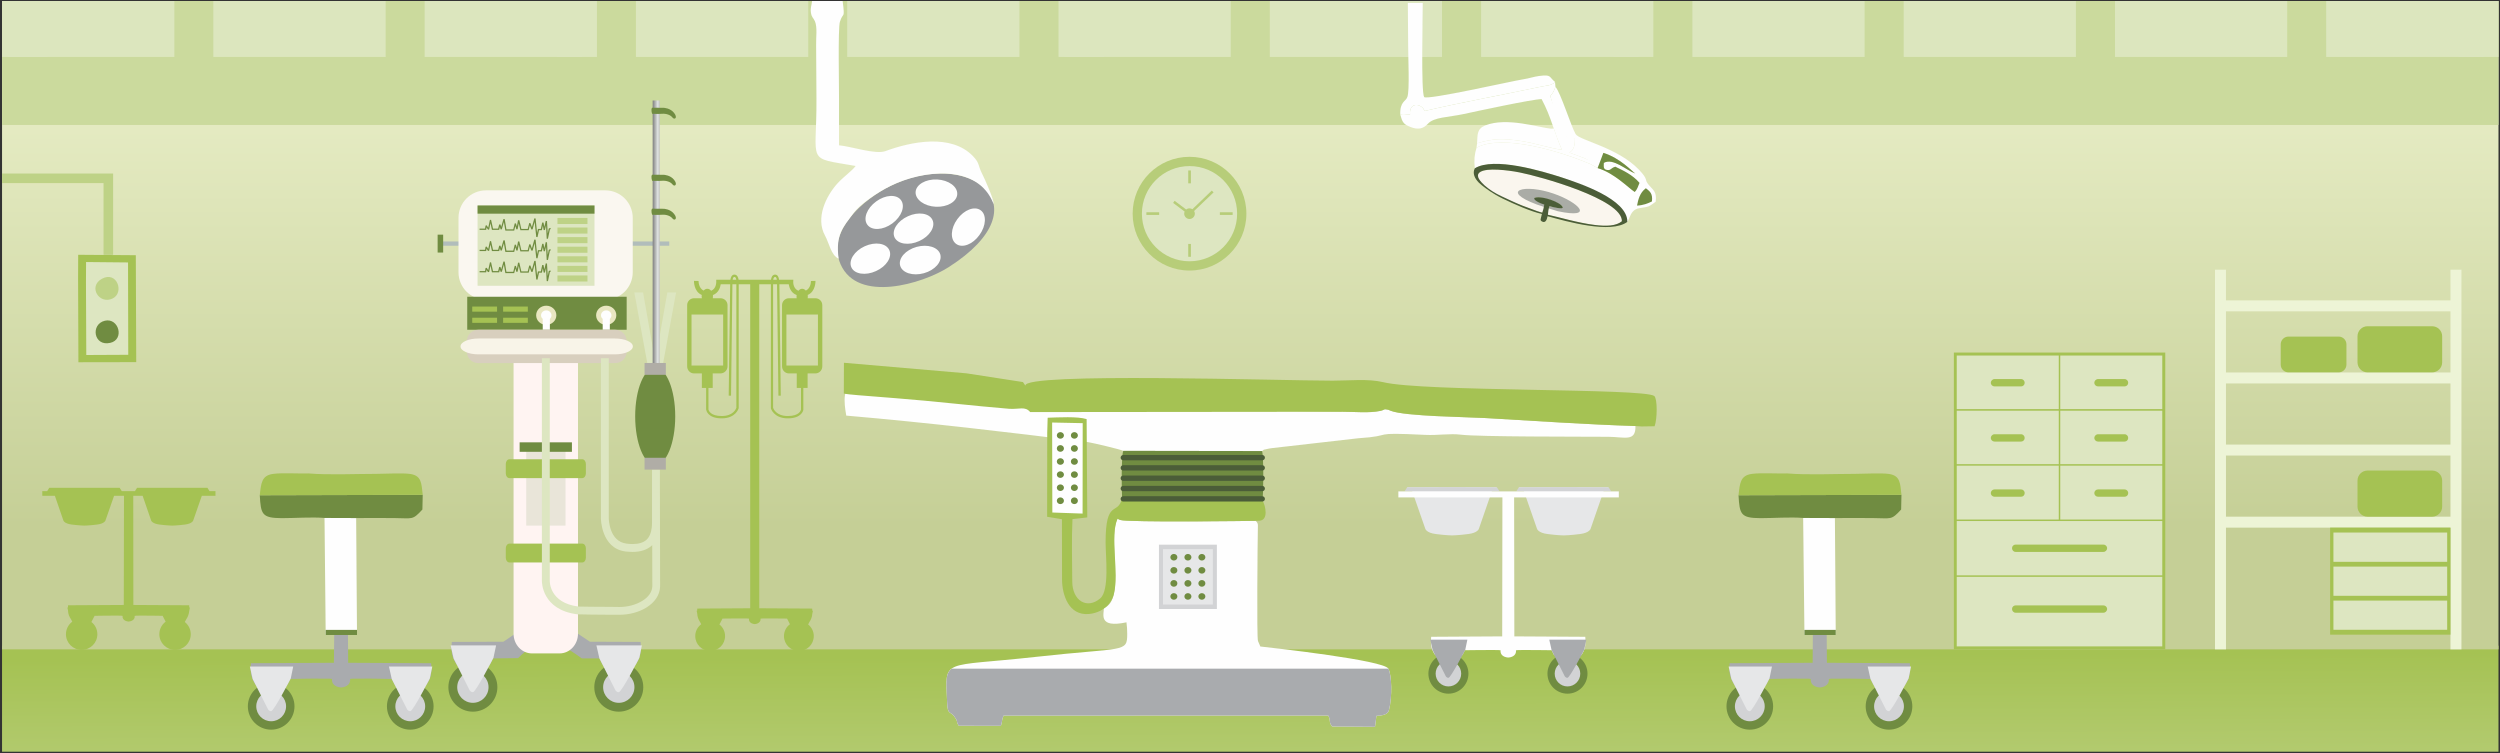 <svg  viewBox="0 0 1079 325" fill="none" xmlns="http://www.w3.org/2000/svg">
<rect x="0" y="0" width="1079" height="325" fill="#333333" stroke="none"/>
<path d="M1078.35 278.658H0.883V324.44H1078.35V278.658Z" fill="url(#paint0_linear_0_1)"/>
<path d="M1078.35 0.431H0.883V280.267H1078.35V0.431Z" fill="url(#paint1_linear_0_1)"/>
<path fill-rule="evenodd" clip-rule="evenodd" d="M476.439 262.478C476.439 265.098 473.911 271.212 486.183 268.592C486.413 270.43 486.505 271.625 486.505 273.51C486.551 281.875 485.264 279.255 447.297 283.484C405.882 288.081 407.997 283.76 408.778 303.065C409.008 309.409 410.203 306.145 412.593 310.282C413.467 311.753 412.547 311.247 413.788 313.224L431.991 313.27C432.68 311.201 432.266 310.788 433.14 308.857L573.288 308.811C574.621 311.661 573.242 311.247 574.942 313.546L593.466 313.683L594.064 308.949C596.454 308.811 598.936 308.581 599.488 306.467C600.959 300.629 600.683 291.298 599.212 288.586C597.19 284.955 550.167 279.715 543.962 279.026L542.951 276.681C542.353 275.21 542.767 234.072 542.905 226.763C542.951 225.89 542.491 225.246 541.893 224.787C537.711 224.879 487.93 225.522 483.747 224.419C481.265 223.821 484.575 223.729 482.322 223.867C477.864 233.612 486.046 258.663 476.439 262.478Z" fill="#FEFEFE"/>
<path fill-rule="evenodd" clip-rule="evenodd" d="M444.769 175.512C443.62 176.523 388.186 164.802 367.961 166.503C362.629 166.962 365.065 177.948 365.249 179.373C401.24 182.499 434.151 186.406 469.59 190.818C471.888 191.186 483.747 193.99 484.805 194.587L544.743 194.679C546.26 193.576 544.605 194.404 546.766 193.806C547.593 193.576 548.236 193.53 549.11 193.392L586.112 189.164C602.981 188.06 589.835 186.452 615.162 187.693C620.816 187.968 625.734 187.003 630.468 187.601C638.053 188.566 682.041 188.428 694.13 188.52C701.117 188.566 706.081 190.818 705.851 183.878C684.615 183.188 662.46 181.671 641.132 180.43C633.272 179.971 606.383 179.695 600.269 177.305L599.166 176.845C597.006 176.339 597.741 176.937 595.719 177.351C590.892 178.362 584.687 177.718 579.585 177.718L444.769 175.512Z" fill="#FEFEFE"/>
<path fill-rule="evenodd" clip-rule="evenodd" d="M451.985 186.681L451.939 223.04L458.329 224.097L458.375 249.975C458.375 256.916 461.362 265.742 469.912 265.006C475.106 264.546 479.519 261.375 480.76 256.365C483.104 246.85 478.921 231.36 482.322 223.867C483.563 224.787 485.448 224.695 487.884 224.787C500.892 225.338 538.308 224.878 541.893 224.787L543.548 224.741C547.455 224.557 546.398 218.581 544.835 215.869C534.033 215.088 489.815 217.754 484.299 214.996C482.506 222.902 477.128 214.766 477.174 234.393C477.22 240.369 478.875 254.802 474.876 258.249C469.13 263.167 462.787 259.214 462.787 250.941C462.741 242.253 462.466 232.647 462.879 224.051L469.268 223.316L468.993 180.89C465.085 179.649 456.72 180.154 452.169 180.292L451.985 186.681Z" fill="#A5C253"/>
<path fill-rule="evenodd" clip-rule="evenodd" d="M484.299 214.996C489.815 217.754 534.033 215.088 544.835 215.869C545.387 213.617 545.387 196.748 544.743 194.679L484.805 194.587C483.931 196.61 484.069 211.778 484.299 214.996Z" fill="#708C41"/>
<path fill-rule="evenodd" clip-rule="evenodd" d="M454.192 221.201L467.246 221.661L467.292 182.637L454.1 182.361L454.192 221.201Z" fill="#FEFEFE"/>
<path fill-rule="evenodd" clip-rule="evenodd" d="M444.631 177.856L579.585 177.718C584.687 177.718 590.892 178.362 595.719 177.35C597.741 176.937 597.006 176.339 599.166 176.845L600.269 177.305C606.383 179.695 633.272 179.97 641.132 180.43C662.46 181.671 684.615 183.188 705.851 183.878L708.609 184.061L714.125 183.969C715.274 180.982 715.412 172.11 713.987 170.915C709.758 167.468 614.151 169.169 596.96 164.94C590.525 163.377 582.205 164.296 575.218 164.296C552.374 164.296 441.367 160.619 442.563 166.457L441.505 164.894L417.098 161.125L364.238 156.574L364.192 169.858L364.881 169.996C366.582 170.272 370.673 170.64 386.807 171.881C402.986 173.122 420.223 175.19 435.484 176.431C439.897 176.753 442.425 175.19 444.631 177.856Z" fill="#A5C253"/>
<path d="M525.208 235.083H500.203V262.846H525.208V235.083Z" fill="#D2D3D5"/>
<path d="M523.461 237.013H501.95V260.915H523.461V237.013Z" fill="#E6E7E8"/>
<path fill-rule="evenodd" clip-rule="evenodd" d="M506.638 239.082C507.511 239.082 508.155 239.725 508.155 240.507C508.155 241.288 507.511 241.932 506.638 241.932C505.811 241.932 505.121 241.288 505.121 240.507C505.121 239.725 505.811 239.082 506.638 239.082ZM506.638 255.997C507.511 255.997 508.155 256.64 508.155 257.422C508.155 258.203 507.511 258.847 506.638 258.847C505.811 258.847 505.121 258.203 505.121 257.422C505.121 256.64 505.811 255.997 506.638 255.997ZM518.727 255.997C519.554 255.997 520.244 256.64 520.244 257.422C520.244 258.203 519.554 258.847 518.727 258.847C517.899 258.847 517.21 258.203 517.21 257.422C517.21 256.64 517.899 255.997 518.727 255.997ZM512.705 255.997C513.533 255.997 514.222 256.64 514.222 257.422C514.222 258.203 513.533 258.847 512.705 258.847C511.832 258.847 511.188 258.203 511.188 257.422C511.188 256.64 511.832 255.997 512.705 255.997ZM506.638 250.343C507.511 250.343 508.155 250.987 508.155 251.768C508.155 252.596 507.511 253.239 506.638 253.239C505.811 253.239 505.121 252.596 505.121 251.768C505.121 250.987 505.811 250.343 506.638 250.343ZM518.727 250.343C519.554 250.343 520.244 250.987 520.244 251.768C520.244 252.596 519.554 253.239 518.727 253.239C517.899 253.239 517.21 252.596 517.21 251.768C517.21 250.987 517.899 250.343 518.727 250.343ZM512.705 250.343C513.533 250.343 514.222 250.987 514.222 251.768C514.222 252.596 513.533 253.239 512.705 253.239C511.832 253.239 511.188 252.596 511.188 251.768C511.188 250.987 511.832 250.343 512.705 250.343ZM506.638 244.735C507.511 244.735 508.155 245.333 508.155 246.16C508.155 246.942 507.511 247.585 506.638 247.585C505.811 247.585 505.121 246.942 505.121 246.16C505.121 245.333 505.811 244.735 506.638 244.735ZM518.727 244.735C519.554 244.735 520.244 245.333 520.244 246.16C520.244 246.942 519.554 247.585 518.727 247.585C517.899 247.585 517.21 246.942 517.21 246.16C517.21 245.333 517.899 244.735 518.727 244.735ZM512.705 244.735C513.533 244.735 514.222 245.333 514.222 246.16C514.222 246.942 513.533 247.585 512.705 247.585C511.832 247.585 511.188 246.942 511.188 246.16C511.188 245.333 511.832 244.735 512.705 244.735ZM518.727 239.082C519.554 239.082 520.244 239.725 520.244 240.507C520.244 241.288 519.554 241.932 518.727 241.932C517.899 241.932 517.21 241.288 517.21 240.507C517.21 239.725 517.899 239.082 518.727 239.082ZM512.705 239.082C513.533 239.082 514.222 239.725 514.222 240.507C514.222 241.288 513.533 241.932 512.705 241.932C511.832 241.932 511.188 241.288 511.188 240.507C511.188 239.725 511.832 239.082 512.705 239.082Z" fill="#708C41"/>
<path fill-rule="evenodd" clip-rule="evenodd" d="M457.639 186.498C458.512 186.498 459.202 187.141 459.202 187.922C459.202 188.704 458.512 189.347 457.639 189.347C456.812 189.347 456.122 188.704 456.122 187.922C456.122 187.141 456.812 186.498 457.639 186.498ZM457.639 214.674C458.512 214.674 459.202 215.318 459.202 216.145C459.202 216.927 458.512 217.57 457.639 217.57C456.812 217.57 456.122 216.927 456.122 216.145C456.122 215.318 456.812 214.674 457.639 214.674ZM463.707 214.674C464.534 214.674 465.223 215.318 465.223 216.145C465.223 216.927 464.534 217.57 463.707 217.57C462.833 217.57 462.19 216.927 462.19 216.145C462.19 215.318 462.833 214.674 463.707 214.674ZM457.639 209.066C458.512 209.066 459.202 209.71 459.202 210.491C459.202 211.273 458.512 211.916 457.639 211.916C456.812 211.916 456.122 211.273 456.122 210.491C456.122 209.71 456.812 209.066 457.639 209.066ZM463.707 209.066C464.534 209.066 465.223 209.71 465.223 210.491C465.223 211.273 464.534 211.916 463.707 211.916C462.833 211.916 462.19 211.273 462.19 210.491C462.19 209.71 462.833 209.066 463.707 209.066ZM457.639 203.413C458.512 203.413 459.202 204.056 459.202 204.838C459.202 205.619 458.512 206.263 457.639 206.263C456.812 206.263 456.122 205.619 456.122 204.838C456.122 204.056 456.812 203.413 457.639 203.413ZM463.707 203.413C464.534 203.413 465.223 204.056 465.223 204.838C465.223 205.619 464.534 206.263 463.707 206.263C462.833 206.263 462.19 205.619 462.19 204.838C462.19 204.056 462.833 203.413 463.707 203.413ZM457.639 197.759C458.512 197.759 459.202 198.403 459.202 199.184C459.202 200.011 458.512 200.609 457.639 200.609C456.812 200.609 456.122 200.011 456.122 199.184C456.122 198.403 456.812 197.759 457.639 197.759ZM463.707 197.759C464.534 197.759 465.223 198.403 465.223 199.184C465.223 200.011 464.534 200.609 463.707 200.609C462.833 200.609 462.19 200.011 462.19 199.184C462.19 198.403 462.833 197.759 463.707 197.759ZM457.639 192.105C458.512 192.105 459.202 192.749 459.202 193.576C459.202 194.358 458.512 195.001 457.639 195.001C456.812 195.001 456.122 194.358 456.122 193.576C456.122 192.749 456.812 192.105 457.639 192.105ZM463.707 192.105C464.534 192.105 465.223 192.749 465.223 193.576C465.223 194.358 464.534 195.001 463.707 195.001C462.833 195.001 462.19 194.358 462.19 193.576C462.19 192.749 462.833 192.105 463.707 192.105ZM463.707 186.498C464.534 186.498 465.223 187.141 465.223 187.922C465.223 188.704 464.534 189.347 463.707 189.347C462.833 189.347 462.19 188.704 462.19 187.922C462.19 187.141 462.833 186.498 463.707 186.498Z" fill="#708C41"/>
<path fill-rule="evenodd" clip-rule="evenodd" d="M433.14 308.857L573.288 308.811C574.621 311.661 573.242 311.247 574.942 313.546L593.466 313.683L594.064 308.949C596.454 308.811 598.936 308.581 599.488 306.467C600.959 300.629 600.683 291.298 599.212 288.586H410.755C407.859 290.701 408.41 294.608 408.778 303.066C409.008 309.409 410.203 306.145 412.593 310.282C413.467 311.753 412.547 311.247 413.788 313.224L431.991 313.27C432.68 311.201 432.266 310.788 433.14 308.857Z" fill="#A9ABAE"/>
<path d="M544.789 196.38H484.804C484.17 196.38 483.655 196.895 483.655 197.529C483.655 198.164 484.17 198.678 484.804 198.678H544.789C545.424 198.678 545.938 198.164 545.938 197.529C545.938 196.895 545.424 196.38 544.789 196.38Z" fill="#4B5D38"/>
<path d="M544.789 200.793H484.804C484.17 200.793 483.655 201.307 483.655 201.942C483.655 202.577 484.17 203.091 484.804 203.091H544.789C545.424 203.091 545.938 202.577 545.938 201.942C545.938 201.307 545.424 200.793 544.789 200.793Z" fill="#4B5D38"/>
<path d="M544.789 205.251H484.804C484.17 205.251 483.655 205.766 483.655 206.401C483.655 207.035 484.17 207.55 484.804 207.55H544.789C545.424 207.55 545.938 207.035 545.938 206.401C545.938 205.766 545.424 205.251 544.789 205.251Z" fill="#4B5D38"/>
<path d="M544.789 209.71H484.804C484.17 209.71 483.655 210.224 483.655 210.859C483.655 211.494 484.17 212.008 484.804 212.008H544.789C545.424 212.008 545.938 211.494 545.938 210.859C545.938 210.224 545.424 209.71 544.789 209.71Z" fill="#4B5D38"/>
<path d="M544.789 214.169H484.804C484.17 214.169 483.655 214.683 483.655 215.318C483.655 215.952 484.17 216.467 484.804 216.467H544.789C545.424 216.467 545.938 215.952 545.938 215.318C545.938 214.683 545.424 214.169 544.789 214.169Z" fill="#4B5D38"/>
<path d="M934.528 152.162H843.287V280.267H934.528V152.162Z" fill="#A5C253"/>
<path fill-rule="evenodd" clip-rule="evenodd" d="M933.241 248.964H844.528V278.98H933.241V248.964ZM889.207 153.449V176.569H933.241V153.449H889.207ZM844.528 176.569H888.563V153.449H844.528V176.569ZM888.563 200.333V177.259H844.528V200.333H888.563ZM933.241 177.259H889.207V200.333H933.241V177.259ZM889.207 200.977V224.235H933.241V200.977H889.207ZM888.563 200.977H844.528V224.235H888.563V200.977ZM933.241 224.879H844.528V248.321H933.241V224.879Z" fill="#DDE6C1"/>
<path fill-rule="evenodd" clip-rule="evenodd" d="M860.846 163.607H872.291C873.164 163.607 873.854 164.342 873.854 165.216C873.854 166.089 873.164 166.778 872.291 166.778H860.846C859.972 166.778 859.237 166.089 859.237 165.216C859.237 164.342 859.972 163.607 860.846 163.607ZM860.846 187.417H872.291C873.164 187.417 873.854 188.152 873.854 189.026C873.854 189.899 873.164 190.588 872.291 190.588H860.846C859.972 190.588 859.237 189.899 859.237 189.026C859.237 188.152 859.972 187.417 860.846 187.417ZM860.846 211.227H872.291C873.164 211.227 873.854 211.916 873.854 212.836C873.854 213.709 873.164 214.398 872.291 214.398H860.846C859.972 214.398 859.237 213.709 859.237 212.836C859.237 211.916 859.972 211.227 860.846 211.227ZM905.524 163.607H916.969C917.842 163.607 918.532 164.342 918.532 165.216C918.532 166.089 917.842 166.778 916.969 166.778H905.524C904.65 166.778 903.915 166.089 903.915 165.216C903.915 164.342 904.65 163.607 905.524 163.607ZM905.524 187.417H916.969C917.842 187.417 918.532 188.152 918.532 189.026C918.532 189.899 917.842 190.588 916.969 190.588H905.524C904.65 190.588 903.915 189.899 903.915 189.026C903.915 188.152 904.65 187.417 905.524 187.417ZM905.524 211.227H916.969C917.842 211.227 918.532 211.916 918.532 212.836C918.532 213.709 917.842 214.398 916.969 214.398H905.524C904.65 214.398 903.915 213.709 903.915 212.836C903.915 211.916 904.65 211.227 905.524 211.227ZM869.947 235.037H907.822C908.695 235.037 909.431 235.726 909.431 236.6C909.431 237.473 908.695 238.208 907.822 238.208H869.947C869.073 238.208 868.384 237.473 868.384 236.6C868.384 235.726 869.073 235.037 869.947 235.037ZM869.947 261.283H907.822C908.695 261.283 909.431 261.972 909.431 262.846C909.431 263.719 908.695 264.455 907.822 264.455H869.947C869.073 264.455 868.384 263.719 868.384 262.846C868.384 261.972 869.073 261.283 869.947 261.283Z" fill="#A5C253"/>
<path fill-rule="evenodd" clip-rule="evenodd" d="M1057.62 116.4H1062.36V280.266H1057.62V227.728H960.729V280.266H955.994V116.4H960.729V129.638H1057.62V116.4ZM960.729 134.373V160.757H1057.62V134.373H960.729ZM960.729 165.491V191.875H1057.62V165.491H960.729ZM960.729 196.61V222.994H1057.62V196.61H960.729Z" fill="#EDF4D6"/>
<path d="M1057.62 227.728H1005.68V273.923H1057.62V227.728Z" fill="#A5C253"/>
<path fill-rule="evenodd" clip-rule="evenodd" d="M1007.11 229.843H1056.2V242.483H1007.11V229.843ZM1007.11 259.214H1056.2V271.809H1007.11V259.214ZM1007.11 244.551H1056.2V257.146H1007.11V244.551Z" fill="#DDE6C1"/>
<path d="M1049.72 203.091H1021.82C1019.43 203.091 1017.5 205.025 1017.5 207.412V218.673C1017.5 221.059 1019.43 222.994 1021.82 222.994H1049.72C1052.1 222.994 1054.04 221.059 1054.04 218.673V207.412C1054.04 205.025 1052.1 203.091 1049.72 203.091Z" fill="#A5C253"/>
<path d="M1049.72 140.808H1021.82C1019.43 140.808 1017.5 142.742 1017.5 145.129V156.39C1017.5 158.776 1019.43 160.711 1021.82 160.711H1049.72C1052.1 160.711 1054.04 158.776 1054.04 156.39V145.129C1054.04 142.742 1052.1 140.808 1049.72 140.808Z" fill="#A5C253"/>
<path d="M1009.36 145.267H987.71C985.857 145.267 984.354 146.769 984.354 148.622V157.355C984.354 159.209 985.857 160.711 987.71 160.711H1009.36C1011.21 160.711 1012.72 159.209 1012.72 157.355V148.622C1012.72 146.769 1011.21 145.267 1009.36 145.267Z" fill="#A5C253"/>
<path fill-rule="evenodd" clip-rule="evenodd" d="M325.765 269.373C327.557 269.189 328.385 268.177 328.247 267.028C328.752 266.89 329.947 266.936 331.28 266.936C333.992 266.89 336.934 266.982 339.692 266.982C339.922 267.396 340.152 267.856 340.382 268.315L340.933 269.418C339.37 270.568 338.359 272.452 338.359 274.521C338.359 278.106 341.255 280.956 344.794 280.956C348.334 280.956 351.229 278.106 351.229 274.521C351.229 272.498 350.264 270.706 348.793 269.51C349.023 269.097 349.207 268.729 349.391 268.361C349.713 267.902 349.988 267.396 350.172 266.844C350.402 266.293 350.54 265.695 350.586 264.914L350.862 263.581H350.586C350.586 263.305 350.586 262.983 350.54 262.662L327.695 262.524V122.698H332.705V176.109V176.247C332.705 176.247 333.9 180.568 340.014 180.568C346.219 180.568 346.725 176.891 346.725 176.891V176.799V167.422H348.563V161.17H351.919C353.574 161.17 354.907 159.791 354.907 158.137V131.707C354.907 130.052 353.574 128.719 351.919 128.719H348.609C348.655 128.489 348.655 128.213 348.655 127.984C348.655 127.754 348.655 127.524 348.609 127.294C352.103 125.823 351.965 121.273 351.965 121.227L349.988 121.273C349.988 121.273 350.08 124.398 347.782 125.409C347.368 124.95 346.817 124.628 346.219 124.628C345.622 124.628 345.024 124.95 344.61 125.501C342.266 124.582 342.358 121.732 342.358 121.732L342.404 120.721H336.245C336.107 119.71 335.693 118.515 334.544 118.515C333.303 118.515 332.889 119.802 332.751 120.721H327.695H323.788H318.778C318.64 119.802 318.226 118.515 316.939 118.515C315.836 118.515 315.376 119.71 315.239 120.721H309.125V121.732C309.125 121.732 309.217 124.582 306.919 125.501C306.459 124.95 305.908 124.628 305.264 124.628C304.667 124.628 304.115 124.95 303.701 125.409C301.449 124.398 301.495 121.273 301.495 121.273L299.519 121.227C299.519 121.273 299.381 125.823 302.874 127.294C302.874 127.524 302.828 127.754 302.828 127.984C302.828 128.213 302.874 128.489 302.92 128.719H299.565C297.91 128.719 296.577 130.052 296.577 131.707V158.137C296.577 159.791 297.91 161.17 299.565 161.17H302.92V167.422H304.758V176.799L304.804 176.891C304.804 176.891 305.264 180.568 311.469 180.568C317.629 180.568 318.778 176.247 318.778 176.247L318.824 176.109V122.698H323.788V262.524L300.943 262.662C300.943 262.983 300.897 263.305 300.897 263.581H300.668L300.897 264.638C300.989 266.293 301.403 267.35 302.139 268.453L302.644 269.418C301.081 270.568 300.07 272.452 300.07 274.521C300.07 278.106 302.966 280.956 306.505 280.956C310.044 280.956 312.94 278.106 312.94 274.521C312.94 272.498 311.975 270.706 310.504 269.51C311.148 268.315 311.653 267.35 311.837 266.982C314.595 266.982 317.491 266.89 320.203 266.936C321.536 266.936 322.777 266.89 323.282 267.028C323.099 268.177 323.926 269.189 325.765 269.373ZM343.829 127.34C343.783 127.57 343.783 127.754 343.783 127.984C343.783 128.213 343.783 128.489 343.829 128.719H340.519C338.865 128.719 337.532 130.052 337.532 131.707V158.137C337.532 159.791 338.865 161.17 340.519 161.17H343.875V167.422H345.713V176.753C345.668 177.074 345.024 179.557 340.014 179.557C335.096 179.557 333.854 176.523 333.671 176.017V122.698H335.371L335.969 170.777H336.98L336.383 122.698H340.428C340.657 124.076 341.347 126.421 343.829 127.34ZM333.717 120.721C333.809 120.169 334.038 119.526 334.544 119.526C335.004 119.526 335.188 120.078 335.279 120.721H333.717ZM353.022 135.752H339.416V157.769H353.022V135.752ZM307.7 127.34C307.7 127.57 307.7 127.754 307.7 127.984C307.7 128.213 307.7 128.489 307.654 128.719H310.964C312.619 128.719 313.998 130.052 313.998 131.707V158.137C313.998 159.791 312.619 161.17 310.964 161.17H307.608V167.422H305.77V176.753C305.862 177.074 306.505 179.557 311.469 179.557C316.434 179.557 317.629 176.523 317.813 176.017V122.698H316.112L315.514 170.777H314.503L315.147 122.698H311.056C310.872 124.076 310.136 126.421 307.7 127.34ZM317.767 120.721C317.675 120.169 317.491 119.526 316.939 119.526C316.526 119.526 316.296 120.078 316.204 120.721H317.767ZM298.461 135.752H312.113V157.769H298.461V135.752Z" fill="#A5C253"/>
<path fill-rule="evenodd" clip-rule="evenodd" d="M0.883 0.431H1078.35V53.934H0.883V0.431Z" fill="#CBDA9D"/>
<path fill-rule="evenodd" clip-rule="evenodd" d="M274.467 0.431H348.839V24.562H274.467V0.431ZM912.832 0.431H987.158V24.562H912.832V0.431ZM1003.98 0.431H1005.36H1071.69H1078.35V24.562H1071.87V24.608L1048.84 24.562H1003.98V0.431ZM895.963 24.562V0.431H821.775H821.638V24.562H895.963ZM531.183 0.431V24.562H496.388L459.432 24.608V24.562H456.858V0.431H531.183ZM707.138 24.562V24.608L684.064 24.562H639.248V0.431H713.573V24.562H707.138ZM804.768 24.562V0.431H730.58H730.443V24.562H804.768ZM548.053 0.431H549.431H615.713H622.378V24.562H615.943V24.608L592.869 24.562H548.053V0.431ZM439.988 24.562V0.431H365.8H365.662V24.562H439.988ZM0.883 0.431H3.457H69.509H75.254V24.562H40.413L3.457 24.608V24.562H0.883V0.431ZM92.078 0.431H166.449V24.562H92.078V0.431ZM183.273 0.431H184.652H250.979H257.644V24.562H251.163V24.608L228.089 24.562H183.273V0.431Z" fill="#DCE6BE"/>
<path fill-rule="evenodd" clip-rule="evenodd" d="M690.775 71.355L692.016 65.977C699.416 68.275 704.472 74.067 705.805 74.894C701.99 73.561 696.244 68 692.199 70.298C692.108 72.183 692.016 73.194 693.762 73.378C695.371 73.561 695.049 72.642 697.164 71.953C700.243 74.711 704.656 75.446 707.598 78.939L705.759 81.376C705.254 82.065 706.081 82.341 705.529 82.846C702.725 81.008 696.704 74.665 689.534 72.55L686.684 70.941C674.273 65.564 648.349 57.566 637.271 63.771C636.398 66.575 636.122 69.103 636.536 72.642C644.763 67.586 665.54 73.837 674.089 76.595C683.65 79.721 698.083 88.684 701.53 95.717C703.415 96.958 702.68 90.66 707.414 89.879C711.964 89.144 711.367 89.374 714.584 87.075C715.182 82.662 713.389 81.973 711.597 79.813C709.344 77.009 711.781 77.928 707.414 73.286C698.175 63.587 681.627 60.599 680.019 57.841C678.042 54.44 673.538 39.869 671.331 37.479C670.596 39.501 670.366 39.961 669.125 41.432C670.596 46.856 674.319 62.852 679.743 59.634C679.789 62.3 679.421 64.736 677.353 65.839C679.559 66.667 681.444 67.402 683.604 68.183C685.902 69.011 688.66 71.953 690.775 71.355Z" fill="#FEFEFE"/>
<path fill-rule="evenodd" clip-rule="evenodd" d="M649.038 85.466C651.704 86.754 654.094 87.581 657.128 88.776L664.207 91.396C666.091 91.764 667.057 92.131 667.654 90.89C667.47 88.5 666.275 88.914 663.517 87.857C660.529 86.753 656.393 85.926 656.071 82.663C661.127 79.307 679.789 85.834 680.938 91.028C677.123 93.326 672.297 89.465 667.93 89.098L668.068 92.683C675.744 94.292 694.82 100.543 700.014 95.487C700.289 85.972 664.437 76.09 655.933 74.435C652.991 73.837 649.682 73.424 646.602 73.24C639.523 72.872 634.513 74.665 640.397 80.043C640.443 80.088 642.327 81.697 644.442 83.03C646.602 84.363 648.992 85.466 649.038 85.466Z" fill="#FAF6EE"/>
<path fill-rule="evenodd" clip-rule="evenodd" d="M607.761 19.644C607.715 23.919 608.497 39.363 607.394 41.891C606.842 43.776 604.13 43.73 604.36 49.476C606.245 49.797 606.153 49.476 608.589 49.43C608.129 44.695 612.082 44.419 614.151 46.672C614.794 47.407 613.921 46.672 615.024 47.867C630.468 44.236 648.119 41.018 664.069 37.617C665.494 37.295 666.137 37.249 667.516 36.973C668.16 36.881 668.711 36.789 669.309 36.559C671.331 35.64 670.136 36.283 671.147 35.364C668.39 33.158 669.814 32.101 664.299 32.79C661.862 33.112 660.024 33.847 657.22 34.261C652.486 34.997 615.989 43.316 614.656 41.891C613.277 39.593 614.059 7.004 614.059 1.258H607.623L607.761 19.644Z" fill="#FEFEFE"/>
<path fill-rule="evenodd" clip-rule="evenodd" d="M604.36 49.476C605.233 52.739 605.739 53.612 608.635 54.762C612.128 56.187 614.38 55.497 616.265 53.429C618.931 50.487 625.044 50.671 631.801 49.2C637.547 47.959 661.173 42.857 665.356 42.765C669.676 50.855 670.55 56.738 674.135 64.644C669.171 64.047 662.828 61.84 656.622 60.875C648.349 59.634 644.763 59.726 637.501 61.84L637.271 63.771C648.349 57.566 674.273 65.563 686.684 70.941L689.533 72.55L690.453 70.068C688.338 70.666 685.902 69.011 683.604 68.183C681.443 67.402 679.559 66.667 677.353 65.839C679.421 64.736 679.789 62.3 679.743 59.634C675.652 59.404 676.387 59.91 673.216 51.728C672.021 48.694 669.952 44.465 669.125 41.432C670.366 39.961 670.596 39.501 671.331 37.479L671.147 35.364C670.136 36.284 671.331 35.64 669.309 36.559C668.711 36.789 668.16 36.881 667.516 36.973C666.137 37.249 665.494 37.295 664.069 37.617C648.119 41.018 630.468 44.236 615.024 47.867C613.921 46.672 614.794 47.407 614.15 46.672C612.082 44.419 608.129 44.695 608.589 49.43C606.152 49.476 606.244 49.797 604.36 49.476Z" fill="#FEFEFE"/>
<path fill-rule="evenodd" clip-rule="evenodd" d="M637.501 61.84C644.763 59.726 648.349 59.634 656.623 60.875C662.828 61.84 669.171 64.046 674.135 64.644C672.894 61.978 671.837 58.944 670.642 55.497L669.401 55.543C664.161 55.083 650.371 50.441 641.086 54.118C637.363 55.589 637.731 58.163 637.501 61.84Z" fill="#FEFEFE"/>
<path fill-rule="evenodd" clip-rule="evenodd" d="M666.643 89.374V89.098C666.459 86.799 667.378 88.684 665.448 87.397C664.207 86.57 663.103 86.799 662.46 85.329C665.402 84.409 673.905 87.811 674.411 89.236C674.779 90.339 669.401 89.006 668.757 88.96C668.389 89.603 668.435 89.603 668.343 89.925L672.342 91.166C688.614 94.614 681.398 87.305 670.596 83.582C658.047 79.215 646.924 82.157 663.425 88.316L666.643 89.374Z" fill="#AAACA6"/>
<path fill-rule="evenodd" clip-rule="evenodd" d="M689.534 72.55C696.704 74.664 702.726 81.008 705.529 82.846C706.679 81.789 707 80.364 707.598 78.939C704.656 75.446 700.565 73.561 697.164 71.953C695.05 72.642 695.371 73.561 693.762 73.377C692.016 73.194 692.108 72.182 692.2 70.298C696.245 67.999 701.99 73.561 705.805 74.894C704.472 74.067 699.416 68.275 692.016 65.977L689.534 72.55Z" fill="#708C41"/>
<path fill-rule="evenodd" clip-rule="evenodd" d="M706.541 88.73C709.161 88.638 711.321 87.765 712.976 86.937C713.343 83.674 712.286 82.708 710.356 81.237C707.644 83.26 707.046 86.248 706.541 88.73Z" fill="#708C41"/>
<path fill-rule="evenodd" clip-rule="evenodd" d="M636.536 72.642C635.387 74.802 636.536 77.055 638.191 78.755C638.604 79.169 639.064 79.537 639.478 79.904C641.132 81.237 644.304 83.628 648.533 85.696C653.589 88.132 660.438 91.212 665.494 92.361C665.034 94.659 664.299 95.119 665.908 95.763C667.011 96.084 667.608 95.027 667.93 93.326C676.112 95.579 695.279 101.049 702.358 95.763C702.542 85.972 681.674 79.077 674.089 76.595C665.54 73.837 644.764 67.586 636.536 72.642ZM640.719 79.996C640.259 79.537 639.845 79.123 639.478 78.755C635.249 74.159 640.029 72.872 646.602 73.24C649.682 73.423 652.991 73.837 655.933 74.435C664.437 76.089 700.29 85.972 700.014 95.487C697.486 97.601 693.165 97.693 688.339 97.096C681.03 96.222 672.664 93.648 668.068 92.683C668.16 91.396 668.344 90.109 668.757 88.96C669.769 89.281 674.963 90.614 674.457 89.373C673.63 87.305 665.54 84.363 662.46 85.328C661.127 86.11 664.942 87.903 666.505 88.27C666.321 89.649 666 90.798 665.632 91.809C665.54 91.809 663.747 91.212 663.425 91.12L657.128 88.776C654.003 87.535 651.015 86.064 648.027 84.685C645.269 83.398 642.925 81.927 640.719 79.996Z" fill="#4B5D38"/>
<path fill-rule="evenodd" clip-rule="evenodd" d="M362.813 114.103C370.259 130.88 398.114 122.514 409.375 115.344C451.434 88.546 418.155 63.587 384.278 80.272C372.879 85.88 356.469 99.716 362.813 114.103Z" fill="#96989A"/>
<path fill-rule="evenodd" clip-rule="evenodd" d="M352.241 19.414L352.379 42.719C352.563 71.079 347.506 67.816 369.294 71.631C367.685 73.791 364.1 76.273 361.48 79.123C356.378 84.777 351.965 94.154 356.056 101.646C357.94 105.093 358.63 110.058 361.939 111.666C360.606 101.094 363.824 98.199 368.329 92.039C371.087 88.27 378.579 83.076 384.279 80.272C398.022 73.469 422.062 70.344 428.819 88.04C429.324 86.983 425.004 77.101 423.855 74.94C421.97 71.217 422.935 70.482 419.856 67.31C410.525 57.703 393.518 61.013 382.072 65.242C377.843 66.758 367.363 63.173 362.123 62.714V42.535C362.169 38.214 361.618 12.244 362.491 9.44C363.916 4.797 364.743 8.796 363.686 0.431H350.494C350.31 2.223 349.713 3.326 349.989 5.395C350.31 7.647 351.046 7.601 351.735 9.21C352.838 11.784 352.149 16.289 352.241 19.414Z" fill="#FEFEFE"/>
<path fill-rule="evenodd" clip-rule="evenodd" d="M378.165 86.937C382.164 83.995 386.99 83.766 388.875 86.386C390.806 89.006 389.105 93.51 385.106 96.452C381.061 99.394 376.281 99.624 374.35 97.004C372.42 94.383 374.12 89.879 378.165 86.937Z" fill="#FEFEFE"/>
<path fill-rule="evenodd" clip-rule="evenodd" d="M395.586 106.564C400.366 105.231 404.963 106.702 405.836 109.828C406.71 112.953 403.538 116.585 398.757 117.918C393.977 119.251 389.381 117.78 388.507 114.654C387.634 111.528 390.805 107.897 395.586 106.564Z" fill="#FEFEFE"/>
<path fill-rule="evenodd" clip-rule="evenodd" d="M404.457 77.468C409.421 77.698 413.329 80.548 413.145 83.812C413.007 87.029 408.87 89.465 403.906 89.236C398.941 89.006 395.034 86.156 395.172 82.892C395.356 79.675 399.493 77.239 404.457 77.468Z" fill="#FEFEFE"/>
<path fill-rule="evenodd" clip-rule="evenodd" d="M413.191 94.567C416.132 90.523 420.637 88.822 423.257 90.752C425.877 92.637 425.647 97.463 422.705 101.462C419.81 105.507 415.305 107.208 412.685 105.277C410.019 103.393 410.249 98.567 413.191 94.567Z" fill="#FEFEFE"/>
<path fill-rule="evenodd" clip-rule="evenodd" d="M391.863 93.326C396.367 91.258 401.148 91.993 402.481 94.981C403.814 97.923 401.24 102.014 396.735 104.036C392.184 106.105 387.45 105.369 386.071 102.427C384.738 99.44 387.312 95.395 391.863 93.326Z" fill="#FEFEFE"/>
<path fill-rule="evenodd" clip-rule="evenodd" d="M373.201 106.288C377.751 104.22 382.486 104.955 383.819 107.943C385.198 110.885 382.624 114.976 378.073 116.998C373.568 119.067 368.788 118.331 367.455 115.39C366.122 112.402 368.696 108.357 373.201 106.288Z" fill="#FEFEFE"/>
<path d="M513.395 116.769C526.951 116.769 537.94 105.779 537.94 92.223C537.94 78.667 526.951 67.678 513.395 67.678C499.839 67.678 488.849 78.667 488.849 92.223C488.849 105.779 499.839 116.769 513.395 116.769Z" fill="#B7CD79"/>
<path d="M513.395 112.77C524.742 112.77 533.941 103.571 533.941 92.223C533.941 80.876 524.742 71.677 513.395 71.677C502.047 71.677 492.848 80.876 492.848 92.223C492.848 103.571 502.047 112.77 513.395 112.77Z" fill="#DDE6C1"/>
<path fill-rule="evenodd" clip-rule="evenodd" d="M494.779 92.775V91.626H500.295V92.775H494.779ZM513.395 89.925C513.854 89.925 514.268 90.063 514.636 90.293L523.001 82.249L523.783 83.03L515.371 91.074C515.601 91.396 515.693 91.809 515.693 92.223C515.693 93.464 514.682 94.522 513.395 94.522C512.154 94.522 511.096 93.464 511.096 92.223C511.096 91.901 511.188 91.58 511.28 91.304L506.316 87.581L506.96 86.661L511.97 90.431C512.337 90.109 512.843 89.925 513.395 89.925ZM512.843 73.561H513.992V79.123H512.843V73.561ZM512.843 105.277H513.992V110.839H512.843V105.277ZM526.495 92.775V91.626H532.011V92.775H526.495Z" fill="#B7CD79"/>
<path fill-rule="evenodd" clip-rule="evenodd" d="M785.417 296.722C788.267 296.493 789.554 294.884 789.324 293.045C790.105 292.815 792.036 292.953 794.104 292.907C798.379 292.815 802.976 292.999 807.296 293.045C807.664 293.781 808.124 294.654 808.537 295.481H822.281C823.936 293.091 824.717 290.931 824.303 286.242L788.497 286.059L788.405 274.016H785.417H782.429L782.337 286.059L746.53 286.242C746.117 290.931 746.898 293.091 748.553 295.481H762.296C762.71 294.654 763.17 293.781 763.537 293.045C767.858 292.999 772.455 292.815 776.729 292.907C778.798 292.953 780.728 292.815 781.556 293.045C781.28 294.884 782.567 296.493 785.417 296.722Z" fill="#A9ABAE"/>
<path fill-rule="evenodd" clip-rule="evenodd" d="M778.798 274.061L792.311 274.015L791.944 223.592L778.246 223.546L778.798 274.061Z" fill="#FEFEFE"/>
<path fill-rule="evenodd" clip-rule="evenodd" d="M778.246 223.545L791.944 223.591C797.322 223.591 802.7 223.545 808.078 223.591C816.397 223.637 816.122 224.695 820.534 219.914L820.672 213.571L750.345 213.755C750.805 221.983 751.265 223.591 759.814 223.637C765.698 223.637 772.592 223.086 778.246 223.545Z" fill="#708C41"/>
<path fill-rule="evenodd" clip-rule="evenodd" d="M750.345 213.755L820.672 213.571C820.12 208.515 820.166 205.297 815.294 204.562C811.893 204.056 804.492 204.516 800.677 204.516C791.53 204.516 780.315 205.068 771.397 204.332C767.077 204.47 760.044 204.01 756.229 204.516C751.081 205.159 750.943 208.515 750.345 213.755Z" fill="#A5C253"/>
<path d="M815.294 314.924C820.854 314.924 825.361 310.417 825.361 304.858C825.361 299.298 820.854 294.792 815.294 294.792C809.735 294.792 805.228 299.298 805.228 304.858C805.228 310.417 809.735 314.924 815.294 314.924Z" fill="#708C41"/>
<path d="M815.294 311.293C818.848 311.293 821.729 308.412 821.729 304.858C821.729 301.304 818.848 298.423 815.294 298.423C811.74 298.423 808.859 301.304 808.859 304.858C808.859 308.412 811.74 311.293 815.294 311.293Z" fill="#D2D3D5"/>
<path fill-rule="evenodd" clip-rule="evenodd" d="M824.809 287.667H806.101L807.296 293.045L813.823 305.915C813.823 305.915 814.145 306.926 815.294 306.926C816.489 306.926 823.752 292.815 823.752 292.815L824.809 287.667Z" fill="#E6E7E8"/>
<path d="M755.218 314.924C760.777 314.924 765.284 310.417 765.284 304.858C765.284 299.298 760.777 294.792 755.218 294.792C749.658 294.792 745.151 299.298 745.151 304.858C745.151 310.417 749.658 314.924 755.218 314.924Z" fill="#708C41"/>
<path d="M755.218 311.293C758.772 311.293 761.653 308.412 761.653 304.858C761.653 301.304 758.772 298.423 755.218 298.423C751.664 298.423 748.782 301.304 748.782 304.858C748.782 308.412 751.664 311.293 755.218 311.293Z" fill="#D2D3D5"/>
<path fill-rule="evenodd" clip-rule="evenodd" d="M764.778 287.667H746.071L747.266 293.045L753.747 305.915C753.747 305.915 754.114 306.926 755.264 306.926C756.413 306.926 763.721 292.815 763.721 292.815L764.778 287.667Z" fill="#E6E7E8"/>
<path d="M792.312 271.855H778.798V274.061H792.312V271.855Z" fill="#708C41"/>
<path fill-rule="evenodd" clip-rule="evenodd" d="M655.519 210.308L655.979 211.503H657.542L663.379 228.234C663.379 228.234 663.839 229.981 667.93 230.486C672.021 231.038 674.916 231.084 674.916 231.084C674.916 231.084 677.858 231.038 681.949 230.486C686.04 229.981 686.5 228.234 686.5 228.234L692.291 211.503H693.211L694.314 210.308L674.916 210.262L655.519 210.308Z" fill="#E6E7E8"/>
<path fill-rule="evenodd" clip-rule="evenodd" d="M657.542 212.1H692.291H693.762H695.417L694.314 210.354L674.916 210.262L655.519 210.354L654.416 212.1H655.979H657.542Z" fill="#D2D3D5"/>
<path fill-rule="evenodd" clip-rule="evenodd" d="M607.302 210.308L607.761 211.503H609.324L615.162 228.234C615.162 228.234 615.622 229.981 619.712 230.486C623.803 231.038 626.699 231.084 626.699 231.084C626.699 231.084 629.595 231.038 633.686 230.486C637.823 229.981 638.282 228.234 638.282 228.234L644.074 211.503H644.993L646.096 210.308L626.699 210.262L607.302 210.308Z" fill="#E6E7E8"/>
<path fill-rule="evenodd" clip-rule="evenodd" d="M609.324 212.1H644.074H645.545H647.2L646.097 210.354L626.699 210.262L607.302 210.354L606.199 212.1H607.762H609.324Z" fill="#D2D3D5"/>
<path fill-rule="evenodd" clip-rule="evenodd" d="M650.969 283.806C653.405 283.622 654.508 282.243 654.278 280.681C654.968 280.497 656.622 280.589 658.369 280.543C662.046 280.497 665.999 280.634 669.676 280.634C669.998 281.324 670.366 282.013 670.734 282.749H682.501C683.926 280.726 684.569 278.842 684.202 274.843L653.589 274.659L653.497 214.674H698.681V212.1H653.497H650.969H648.441H603.532V214.674H648.441L648.349 274.659L617.69 274.843C617.322 278.842 618.012 280.726 619.437 282.749H631.158C631.525 282.013 631.939 281.324 632.261 280.634C635.938 280.634 639.891 280.497 643.522 280.543C645.315 280.589 646.97 280.497 647.659 280.681C647.429 282.243 648.532 283.622 650.969 283.806Z" fill="#FEFEFE"/>
<path d="M676.525 299.388C681.298 299.388 685.167 295.519 685.167 290.747C685.167 285.974 681.298 282.105 676.525 282.105C671.753 282.105 667.884 285.974 667.884 290.747C667.884 295.519 671.753 299.388 676.525 299.388Z" fill="#708C41"/>
<path d="M676.525 296.263C679.572 296.263 682.041 293.793 682.041 290.747C682.041 287.7 679.572 285.231 676.525 285.231C673.479 285.231 671.01 287.7 671.01 290.747C671.01 293.793 673.479 296.263 676.525 296.263Z" fill="#D2D3D5"/>
<path fill-rule="evenodd" clip-rule="evenodd" d="M684.661 276.084H668.665L669.677 280.634L675.238 291.666C675.238 291.666 675.56 292.539 676.525 292.539C677.537 292.539 683.742 280.497 683.742 280.497L684.661 276.084Z" fill="#A9ABAE"/>
<path d="M625.136 299.388C629.909 299.388 633.778 295.519 633.778 290.747C633.778 285.974 629.909 282.105 625.136 282.105C620.364 282.105 616.495 285.974 616.495 290.747C616.495 295.519 620.364 299.388 625.136 299.388Z" fill="#708C41"/>
<path d="M625.136 296.263C628.183 296.263 630.652 293.793 630.652 290.747C630.652 287.7 628.183 285.231 625.136 285.231C622.09 285.231 619.62 287.7 619.62 290.747C619.62 293.793 622.09 296.263 625.136 296.263Z" fill="#D2D3D5"/>
<path fill-rule="evenodd" clip-rule="evenodd" d="M633.318 276.084H617.322L618.333 280.634L623.895 291.666C623.895 291.666 624.171 292.539 625.182 292.539C626.147 292.539 632.399 280.497 632.399 280.497L633.318 276.084Z" fill="#A9ABAE"/>
<path fill-rule="evenodd" clip-rule="evenodd" d="M251.117 284.174H258.702C259.069 285.001 259.529 285.875 259.989 286.748H274.376C276.123 284.266 276.95 281.968 276.49 277.049L254.611 276.957L238.983 266.569L238.845 253.975H235.765H232.639L232.501 266.569L217.287 276.957L194.994 277.049C194.534 281.968 195.362 284.266 197.108 286.748H211.495L212.782 284.174L223.63 284.036C233.099 274.337 239.948 275.946 251.117 284.174Z" fill="#A9ABAE"/>
<path d="M267.067 307.157C272.906 307.157 277.639 302.423 277.639 296.585C277.639 290.746 272.906 286.013 267.067 286.013C261.228 286.013 256.495 290.746 256.495 296.585C256.495 302.423 261.228 307.157 267.067 307.157Z" fill="#708C41"/>
<path d="M267.067 303.341C270.799 303.341 273.824 300.316 273.824 296.585C273.824 292.853 270.799 289.828 267.067 289.828C263.336 289.828 260.311 292.853 260.311 296.585C260.311 300.316 263.336 303.341 267.067 303.341Z" fill="#D2D3D5"/>
<path fill-rule="evenodd" clip-rule="evenodd" d="M277.042 278.566H257.415L258.702 284.174L265.504 297.688C265.504 297.688 265.872 298.745 267.067 298.745C268.308 298.745 275.939 283.944 275.939 283.944L277.042 278.566Z" fill="#E6E7E8"/>
<path d="M204.095 307.157C209.934 307.157 214.667 302.423 214.667 296.585C214.667 290.746 209.934 286.013 204.095 286.013C198.256 286.013 193.523 290.746 193.523 296.585C193.523 302.423 198.256 307.157 204.095 307.157Z" fill="#708C41"/>
<path d="M204.095 303.341C207.827 303.341 210.852 300.316 210.852 296.585C210.852 292.853 207.827 289.828 204.095 289.828C200.363 289.828 197.338 292.853 197.338 296.585C197.338 300.316 200.363 303.341 204.095 303.341Z" fill="#D2D3D5"/>
<path fill-rule="evenodd" clip-rule="evenodd" d="M214.115 278.566H194.488L195.775 284.174L202.578 297.688C202.578 297.688 202.946 298.745 204.141 298.745C205.336 298.745 212.966 283.944 212.966 283.944L214.115 278.566Z" fill="#E6E7E8"/>
<path d="M241.511 146.094H229.606C225.214 146.094 221.654 149.902 221.654 154.598V273.51C221.654 278.206 225.214 282.014 229.606 282.014H241.511C245.902 282.014 249.462 278.206 249.462 273.51V154.598C249.462 149.902 245.902 146.094 241.511 146.094Z" fill="#FFF4F2"/>
<path d="M244.084 192.933H227.123V226.855H244.084V192.933Z" fill="#E9E5D9"/>
<path d="M251.301 198.219H219.861C218.998 198.219 218.298 199.125 218.298 200.242V204.333C218.298 205.45 218.998 206.355 219.861 206.355H251.301C252.164 206.355 252.864 205.45 252.864 204.333V200.242C252.864 199.125 252.164 198.219 251.301 198.219Z" fill="#A5C253"/>
<path d="M251.301 234.624H219.861C218.998 234.624 218.298 235.529 218.298 236.646V240.737C218.298 241.854 218.998 242.759 219.861 242.759H251.301C252.164 242.759 252.864 241.854 252.864 240.737V236.646C252.864 235.529 252.164 234.624 251.301 234.624Z" fill="#A5C253"/>
<path d="M246.842 190.911H224.273V195.002H246.842V190.911Z" fill="#708C41"/>
<path d="M288.855 104.22H191.133V106.059H288.855V104.22Z" fill="#B1BDBB"/>
<path d="M191.271 101.278H188.88V109.001H191.271V101.278Z" fill="#708C41"/>
<path d="M261.229 82.157H209.749C203.199 82.157 197.889 87.466 197.889 94.016V117.504C197.889 124.054 203.199 129.363 209.749 129.363H261.229C267.779 129.363 273.089 124.054 273.089 117.504V94.016C273.089 87.466 267.779 82.157 261.229 82.157Z" fill="#FAF7F0"/>
<path d="M256.587 88.684H206.117V123.342H256.587V88.684Z" fill="#DDE6C1"/>
<path d="M256.587 88.684H206.117V92.223H256.587V88.684Z" fill="#708C41"/>
<path fill-rule="evenodd" clip-rule="evenodd" d="M240.591 94.062H253.554V96.682H240.591V94.062ZM240.591 118.883H253.554V121.503H240.591V118.883ZM240.591 114.746H253.554V117.366H240.591V114.746ZM240.591 110.61H253.554V113.229H240.591V110.61ZM240.591 106.473H253.554V109.093H240.591V106.473ZM240.591 102.336H253.554V104.956H240.591V102.336ZM240.591 98.199H253.554V100.819H240.591V98.199Z" fill="#BED286"/>
<path d="M206.991 98.658H209.335L209.565 97.371L210.07 97.233L210.714 98.291L211.449 94.889H211.955L212.782 98.658H214.989L215.448 96.866H216L216.322 97.923L217.287 94.522L217.839 94.567L218.574 98.98H221.516L222.159 96.406H222.665L223.079 97.739L223.584 95.027H224.136L225.009 98.796H227.767L228.411 96.268H228.916L229.56 98.015L230.617 94.246L231.168 94.292L231.812 100.497L232.18 98.796H233.421L234.018 96.038H234.57L234.938 97.923L235.535 95.349L236.087 95.395L236.408 100.819L236.822 98.704L237.466 98.337L237.741 98.796L237.328 99.072L236.5 103.025H235.949L235.673 97.325L235.167 99.302H234.662L234.294 97.463L233.88 99.348H232.639L231.996 102.336L231.444 102.29L230.755 95.763L229.881 98.98L229.33 99.026L228.686 97.279L228.181 99.348H224.595L223.906 96.406L223.4 98.934L222.849 98.98L222.435 97.509L221.929 99.532H218.114L217.471 95.854L216.597 98.98H216.046L215.77 97.969L215.448 99.21H212.323L211.679 96.314L211.128 99.072L210.622 99.118L209.978 98.153L209.841 99.21H206.991V98.658Z" fill="#708C41"/>
<path d="M206.991 107.806H209.335L209.565 106.518L210.07 106.427L210.714 107.438L211.449 104.082H211.955L212.782 107.806H214.989L215.448 106.059L216 106.013L216.322 107.07L217.287 103.715H217.839L218.574 108.173H221.516L222.159 105.599H222.665L223.079 106.886L223.584 104.22H224.136L225.009 107.943H227.767L228.411 105.461L228.916 105.415L229.56 107.208L230.617 103.393L231.168 103.439L231.812 109.69L232.18 107.943H233.421L234.018 105.231H234.57L234.938 107.116L235.535 104.496L236.087 104.588L236.408 110.012L236.822 107.897L237.466 107.484L237.741 107.989L237.328 108.219L236.5 112.218L235.949 112.172L235.673 106.518L235.167 108.449H234.662L234.294 106.656L233.88 108.495H232.639L231.996 111.483L231.444 111.437L230.755 104.956L229.881 108.173H229.33L228.686 106.472L228.181 108.495H224.595L223.906 105.599L223.4 108.127H222.849L222.435 106.702L221.929 108.725H218.114L217.471 105.048L216.597 108.127H216.046L215.77 107.116L215.448 108.357H212.323L211.679 105.461L211.128 108.219L210.622 108.311L209.978 107.346L209.841 108.357H206.991V107.806Z" fill="#708C41"/>
<path d="M206.991 116.999H209.335L209.565 115.666L210.07 115.574L210.714 116.585L211.449 113.229H211.955L212.782 116.999H214.989L215.448 115.206H216L216.322 116.263L217.287 112.862L217.839 112.908L218.574 117.32H221.516L222.159 114.746H222.665L223.079 116.079L223.584 113.367H224.136L225.009 117.137H227.767L228.411 114.608H228.916L229.56 116.355L230.617 112.586H231.168L231.812 118.837L232.18 117.137H233.421L234.018 114.379H234.57L234.938 116.263L235.535 113.689L236.087 113.735L236.408 119.159L236.822 117.045L237.466 116.677L237.741 117.137L237.328 117.412L236.5 121.365L235.949 121.319L235.673 115.666L235.167 117.642H234.662L234.294 115.803L233.88 117.688H232.639L231.996 120.676L231.444 120.63L230.755 114.103L229.881 117.32L229.33 117.366L228.686 115.62L228.181 117.688H224.595L223.906 114.746L223.4 117.274L222.849 117.32L222.435 115.849L221.929 117.872H218.114L217.471 114.195L216.597 117.32H216.046L215.77 116.309L215.448 117.55H212.323L211.679 114.608L211.128 117.366L210.622 117.458L209.978 116.493L209.841 117.55H206.991V116.999Z" fill="#708C41"/>
<path d="M270.469 128.076H201.659V142.325H270.469V128.076Z" fill="#708C41"/>
<path fill-rule="evenodd" clip-rule="evenodd" d="M203.819 137.131H214.529V139.338H203.819V137.131ZM217.149 137.131H227.813V139.338H217.149V137.131ZM217.149 132.305H227.813V134.511H217.149V132.305ZM203.819 132.305H214.529V134.511H203.819V132.305Z" fill="#A5C253"/>
<path d="M235.765 140.211C238.177 140.211 240.132 138.359 240.132 136.074C240.132 133.789 238.177 131.937 235.765 131.937C233.353 131.937 231.398 133.789 231.398 136.074C231.398 138.359 233.353 140.211 235.765 140.211Z" fill="#E9E7C1"/>
<path fill-rule="evenodd" clip-rule="evenodd" d="M235.765 133.96C237.006 133.96 238.017 134.925 238.017 136.074C238.017 136.718 237.741 137.223 237.328 137.637V142.325H234.248V137.637C233.788 137.223 233.512 136.718 233.512 136.074C233.512 134.925 234.524 133.96 235.765 133.96Z" fill="#FEFEFE"/>
<path d="M261.643 140.211C264.055 140.211 266.01 138.359 266.01 136.074C266.01 133.789 264.055 131.937 261.643 131.937C259.232 131.937 257.277 133.789 257.277 136.074C257.277 138.359 259.232 140.211 261.643 140.211Z" fill="#E9E7C1"/>
<path fill-rule="evenodd" clip-rule="evenodd" d="M261.644 133.96C262.885 133.96 263.896 134.925 263.896 136.074C263.896 136.718 263.62 137.223 263.206 137.637V142.325H260.127V137.637C259.667 137.223 259.391 136.718 259.391 136.074C259.391 134.925 260.402 133.96 261.644 133.96Z" fill="#FEFEFE"/>
<path d="M265.55 142.325H206.393C203.677 142.325 201.475 144.527 201.475 147.244V151.794C201.475 154.511 203.677 156.713 206.393 156.713H265.55C268.266 156.713 270.468 154.511 270.468 151.794V147.244C270.468 144.527 268.266 142.325 265.55 142.325Z" fill="#D8CFBE"/>
<path d="M265.366 146.094H206.531C202.241 146.094 198.763 147.617 198.763 149.496V149.542C198.763 151.42 202.241 152.943 206.531 152.943H265.366C269.657 152.943 273.135 151.42 273.135 149.542V149.496C273.135 147.617 269.657 146.094 265.366 146.094Z" fill="#F8F4E8"/>
<path d="M262.747 154.598V223.592C262.747 224.006 262.884 233.704 270.423 234.624C271.342 234.762 272.215 234.807 272.997 234.807C275.709 234.807 277.685 234.164 278.972 233.015C280.259 231.866 280.995 230.119 281.271 227.867C281.362 227.177 281.408 226.488 281.408 225.706V202.632H284.81V208.194L284.902 252.872V253.056C284.81 257.009 282.374 260.134 278.926 262.249C275.663 264.271 271.434 265.328 267.481 265.328H267.021H263.942C258.977 265.282 249.968 265.236 249.279 265.145C233.834 263.26 233.88 251.171 233.88 250.757V154.598H237.282V250.757C237.282 250.803 237.006 260.226 249.692 261.789C250.244 261.835 259.115 261.927 263.942 261.927L267.067 261.973H267.481C270.836 261.973 274.422 261.054 277.18 259.353C279.708 257.836 281.454 255.63 281.546 253.01V252.872C281.546 248.229 281.5 241.84 281.5 235.267L281.224 235.543C279.294 237.244 276.582 238.209 272.997 238.209C272.078 238.209 271.112 238.117 270.009 238.025C259.345 236.692 259.345 223.638 259.345 223.592V154.598H262.747Z" fill="#DDE6C1"/>
<path d="M282.787 200.701C287.56 200.701 291.429 191.296 291.429 179.695C291.429 168.094 287.56 158.689 282.787 158.689C278.015 158.689 274.146 168.094 274.146 179.695C274.146 191.296 278.015 200.701 282.787 200.701Z" fill="#708C41"/>
<path d="M287.384 197.576H278.191V202.678H287.384V197.576Z" fill="#B0ADA6"/>
<path fill-rule="evenodd" clip-rule="evenodd" d="M279.57 157.816L273.778 126.238H277.547L282.787 155.977L288.027 126.238H291.797L286.005 157.816L282.787 157.632L279.57 157.816Z" fill="#DDE6C1"/>
<path fill-rule="evenodd" clip-rule="evenodd" d="M281.684 159.011V43.362H284.764V159.011H281.684Z" fill="url(#paint2_linear_0_1)"/>
<path fill-rule="evenodd" clip-rule="evenodd" d="M281.454 46.488L286.511 46.534C286.511 46.534 289.36 46.626 290.969 48.786C292.624 50.901 291.107 51.82 290.28 50.763C289.452 49.659 287.66 48.97 285.775 49.108C283.937 49.246 281.454 49.108 281.454 49.108C281.454 49.108 280.811 47.269 281.454 46.488Z" fill="#708C41"/>
<path fill-rule="evenodd" clip-rule="evenodd" d="M281.454 75.4L286.511 75.446C286.511 75.446 289.36 75.538 290.969 77.652C292.624 79.767 291.107 80.732 290.28 79.629C289.452 78.526 287.66 77.882 285.775 78.02C283.937 78.158 281.454 78.02 281.454 78.02C281.454 78.02 280.811 76.136 281.454 75.4Z" fill="#708C41"/>
<path fill-rule="evenodd" clip-rule="evenodd" d="M281.454 90.063L286.511 90.109C286.511 90.109 289.36 90.201 290.969 92.361C292.624 94.476 291.107 95.395 290.28 94.338C289.452 93.235 287.66 92.545 285.775 92.683C283.937 92.821 281.454 92.683 281.454 92.683C281.454 92.683 280.811 90.844 281.454 90.063Z" fill="#708C41"/>
<path d="M287.384 156.667H278.191V161.769H287.384V156.667Z" fill="#B0ADA6"/>
<path fill-rule="evenodd" clip-rule="evenodd" d="M33.702 119.986L33.84 156.344L58.799 156.298L58.615 110.149L33.748 109.966L33.702 119.986Z" fill="#A5C253"/>
<path fill-rule="evenodd" clip-rule="evenodd" d="M37.103 121.778L37.241 153.219L55.352 153.127L55.259 113.275L37.149 113.091L37.103 121.778Z" fill="#DDE6C1"/>
<path fill-rule="evenodd" clip-rule="evenodd" d="M45.285 138.418C38.988 139.889 40.367 149.633 47.584 147.979C53.881 146.554 51.261 137.039 45.285 138.418Z" fill="#708C41"/>
<path fill-rule="evenodd" clip-rule="evenodd" d="M43.998 120.308C37.839 123.663 42.849 131.661 48.64 128.811C53.788 126.283 50.479 116.768 43.998 120.308Z" fill="#BED286"/>
<path fill-rule="evenodd" clip-rule="evenodd" d="M44.687 110.011H48.824V79.031V74.894H44.687H0.883V79.031H44.687V110.011Z" fill="#BED286"/>
<path fill-rule="evenodd" clip-rule="evenodd" d="M147.19 296.722C150.086 296.493 151.327 294.884 151.097 293.045C151.878 292.815 153.809 292.953 155.877 292.907C160.152 292.815 164.749 292.999 169.069 293.045C169.483 293.781 169.897 294.654 170.357 295.481H184.054C185.709 293.091 186.536 290.931 186.077 286.242L150.27 286.059L150.178 274.016H147.19H144.248L144.11 286.059L108.303 286.242C107.89 290.931 108.671 293.091 110.326 295.481H124.07C124.483 294.654 124.943 293.781 125.311 293.045C129.631 292.999 134.228 292.815 138.503 292.907C140.571 292.953 142.502 292.815 143.329 293.045C143.053 294.884 144.34 296.493 147.19 296.722Z" fill="#A9ABAE"/>
<path fill-rule="evenodd" clip-rule="evenodd" d="M140.571 274.061L154.085 274.015L153.717 223.592L140.065 223.546L140.571 274.061Z" fill="#FEFEFE"/>
<path fill-rule="evenodd" clip-rule="evenodd" d="M140.065 223.545L153.717 223.591C159.095 223.591 164.473 223.545 169.851 223.591C178.171 223.637 177.895 224.695 182.307 219.914L182.445 213.571L112.119 213.755C112.578 221.983 113.038 223.591 121.587 223.637C127.471 223.637 134.366 223.086 140.065 223.545Z" fill="#708C41"/>
<path fill-rule="evenodd" clip-rule="evenodd" d="M112.119 213.755L182.445 213.571C181.894 208.515 181.94 205.297 177.067 204.562C173.666 204.056 166.266 204.516 162.45 204.516C153.303 204.516 142.088 205.068 133.171 204.332C128.85 204.47 121.863 204.01 118.002 204.516C112.854 205.159 112.716 208.515 112.119 213.755Z" fill="#A5C253"/>
<path d="M177.067 314.924C182.627 314.924 187.134 310.417 187.134 304.858C187.134 299.298 182.627 294.792 177.067 294.792C171.508 294.792 167.001 299.298 167.001 304.858C167.001 310.417 171.508 314.924 177.067 314.924Z" fill="#708C41"/>
<path d="M177.067 311.293C180.621 311.293 183.502 308.412 183.502 304.858C183.502 301.304 180.621 298.423 177.067 298.423C173.513 298.423 170.632 301.304 170.632 304.858C170.632 308.412 173.513 311.293 177.067 311.293Z" fill="#D2D3D5"/>
<path fill-rule="evenodd" clip-rule="evenodd" d="M186.582 287.667H167.874L169.069 293.045L175.596 305.915C175.596 305.915 175.918 306.926 177.113 306.926C178.262 306.926 185.525 292.815 185.525 292.815L186.582 287.667Z" fill="#E6E7E8"/>
<path d="M117.037 314.924C122.596 314.924 127.103 310.417 127.103 304.858C127.103 299.298 122.596 294.792 117.037 294.792C111.477 294.792 106.97 299.298 106.97 304.858C106.97 310.417 111.477 314.924 117.037 314.924Z" fill="#708C41"/>
<path d="M117.037 311.293C120.591 311.293 123.472 308.412 123.472 304.858C123.472 301.304 120.591 298.423 117.037 298.423C113.483 298.423 110.602 301.304 110.602 304.858C110.602 308.412 113.483 311.293 117.037 311.293Z" fill="#D2D3D5"/>
<path fill-rule="evenodd" clip-rule="evenodd" d="M126.552 287.667H107.844L109.039 293.045L115.566 305.915C115.566 305.915 115.888 306.926 117.037 306.926C118.232 306.926 125.494 292.815 125.494 292.815L126.552 287.667Z" fill="#E6E7E8"/>
<path d="M154.085 271.855H140.571V274.061H154.085V271.855Z" fill="#708C41"/>
<path fill-rule="evenodd" clip-rule="evenodd" d="M59.12 210.537V210.583L58.247 211.962H57.512H55.489H53.513H52.547L51.674 210.583V210.537H36.459H21.245V210.583L20.372 211.962H18.257V213.985H23.681L27.358 224.648C27.358 224.648 27.726 225.981 30.944 226.395C34.161 226.809 36.459 226.855 36.459 226.855C36.459 226.855 38.712 226.809 41.929 226.395C45.147 225.981 45.515 224.648 45.515 224.648L49.238 213.985H53.513L53.421 261.099L29.381 261.237C29.335 261.558 29.335 261.88 29.335 262.202H29.059L29.335 263.305C29.381 265.052 29.887 266.155 30.668 267.304L31.174 268.315C29.519 269.556 28.462 271.533 28.462 273.739C28.462 277.462 31.495 280.496 35.218 280.496C38.988 280.496 42.021 277.462 42.021 273.739C42.021 271.579 41.01 269.648 39.447 268.453C40.137 267.166 40.642 266.155 40.826 265.787C43.722 265.787 46.802 265.649 49.697 265.695C51.077 265.741 52.364 265.649 52.915 265.833C52.731 267.028 53.605 268.086 55.489 268.269C57.42 268.086 58.293 267.028 58.109 265.833C58.661 265.649 59.948 265.741 61.327 265.695C64.222 265.649 67.302 265.787 70.198 265.787L70.244 265.833V265.879C70.428 266.247 70.658 266.661 70.841 267.074L70.888 267.12V267.166H70.933V267.212V267.258L70.979 267.304L71.485 268.315C69.83 269.556 68.773 271.533 68.773 273.739C68.773 277.462 71.807 280.496 75.576 280.496C79.299 280.496 82.333 277.462 82.333 273.739C82.333 271.579 81.322 269.694 79.759 268.453L80.402 267.258C80.77 266.707 81.046 266.201 81.23 265.649C81.46 265.052 81.597 264.408 81.689 263.581L81.965 262.202H81.689C81.689 261.88 81.643 261.558 81.643 261.237L57.557 261.099L57.512 213.985H61.557L65.234 224.648C65.234 224.648 65.602 225.981 68.819 226.395C72.037 226.809 74.335 226.855 74.335 226.855C74.335 226.855 76.633 226.809 79.851 226.395C83.022 225.981 83.39 224.648 83.39 224.648L87.113 213.985H92.997V211.962H90.423L89.549 210.583V210.537H74.335H59.12Z" fill="#A5C253"/>
<defs>
<linearGradient id="paint0_linear_0_1" x1="708.379" y1="282.565" x2="708.517" y2="324.394" gradientUnits="userSpaceOnUse">
<stop stop-color="#A5C253"/>
<stop offset="1" stop-color="#B2CA6E"/>
</linearGradient>
<linearGradient id="paint1_linear_0_1" x1="419.672" y1="226.763" x2="419.672" y2="0.431" gradientUnits="userSpaceOnUse">
<stop stop-color="#C5CF96"/>
<stop offset="1" stop-color="#EEF3CF"/>
</linearGradient>
<linearGradient id="paint2_linear_0_1" x1="281.73" y1="105.14" x2="284.764" y2="105.14" gradientUnits="userSpaceOnUse">
<stop stop-color="#808080"/>
<stop offset="0.702" stop-color="#DFE3E1"/>
<stop offset="1" stop-color="#C2C2C2"/>
</linearGradient>
</defs>
</svg>
